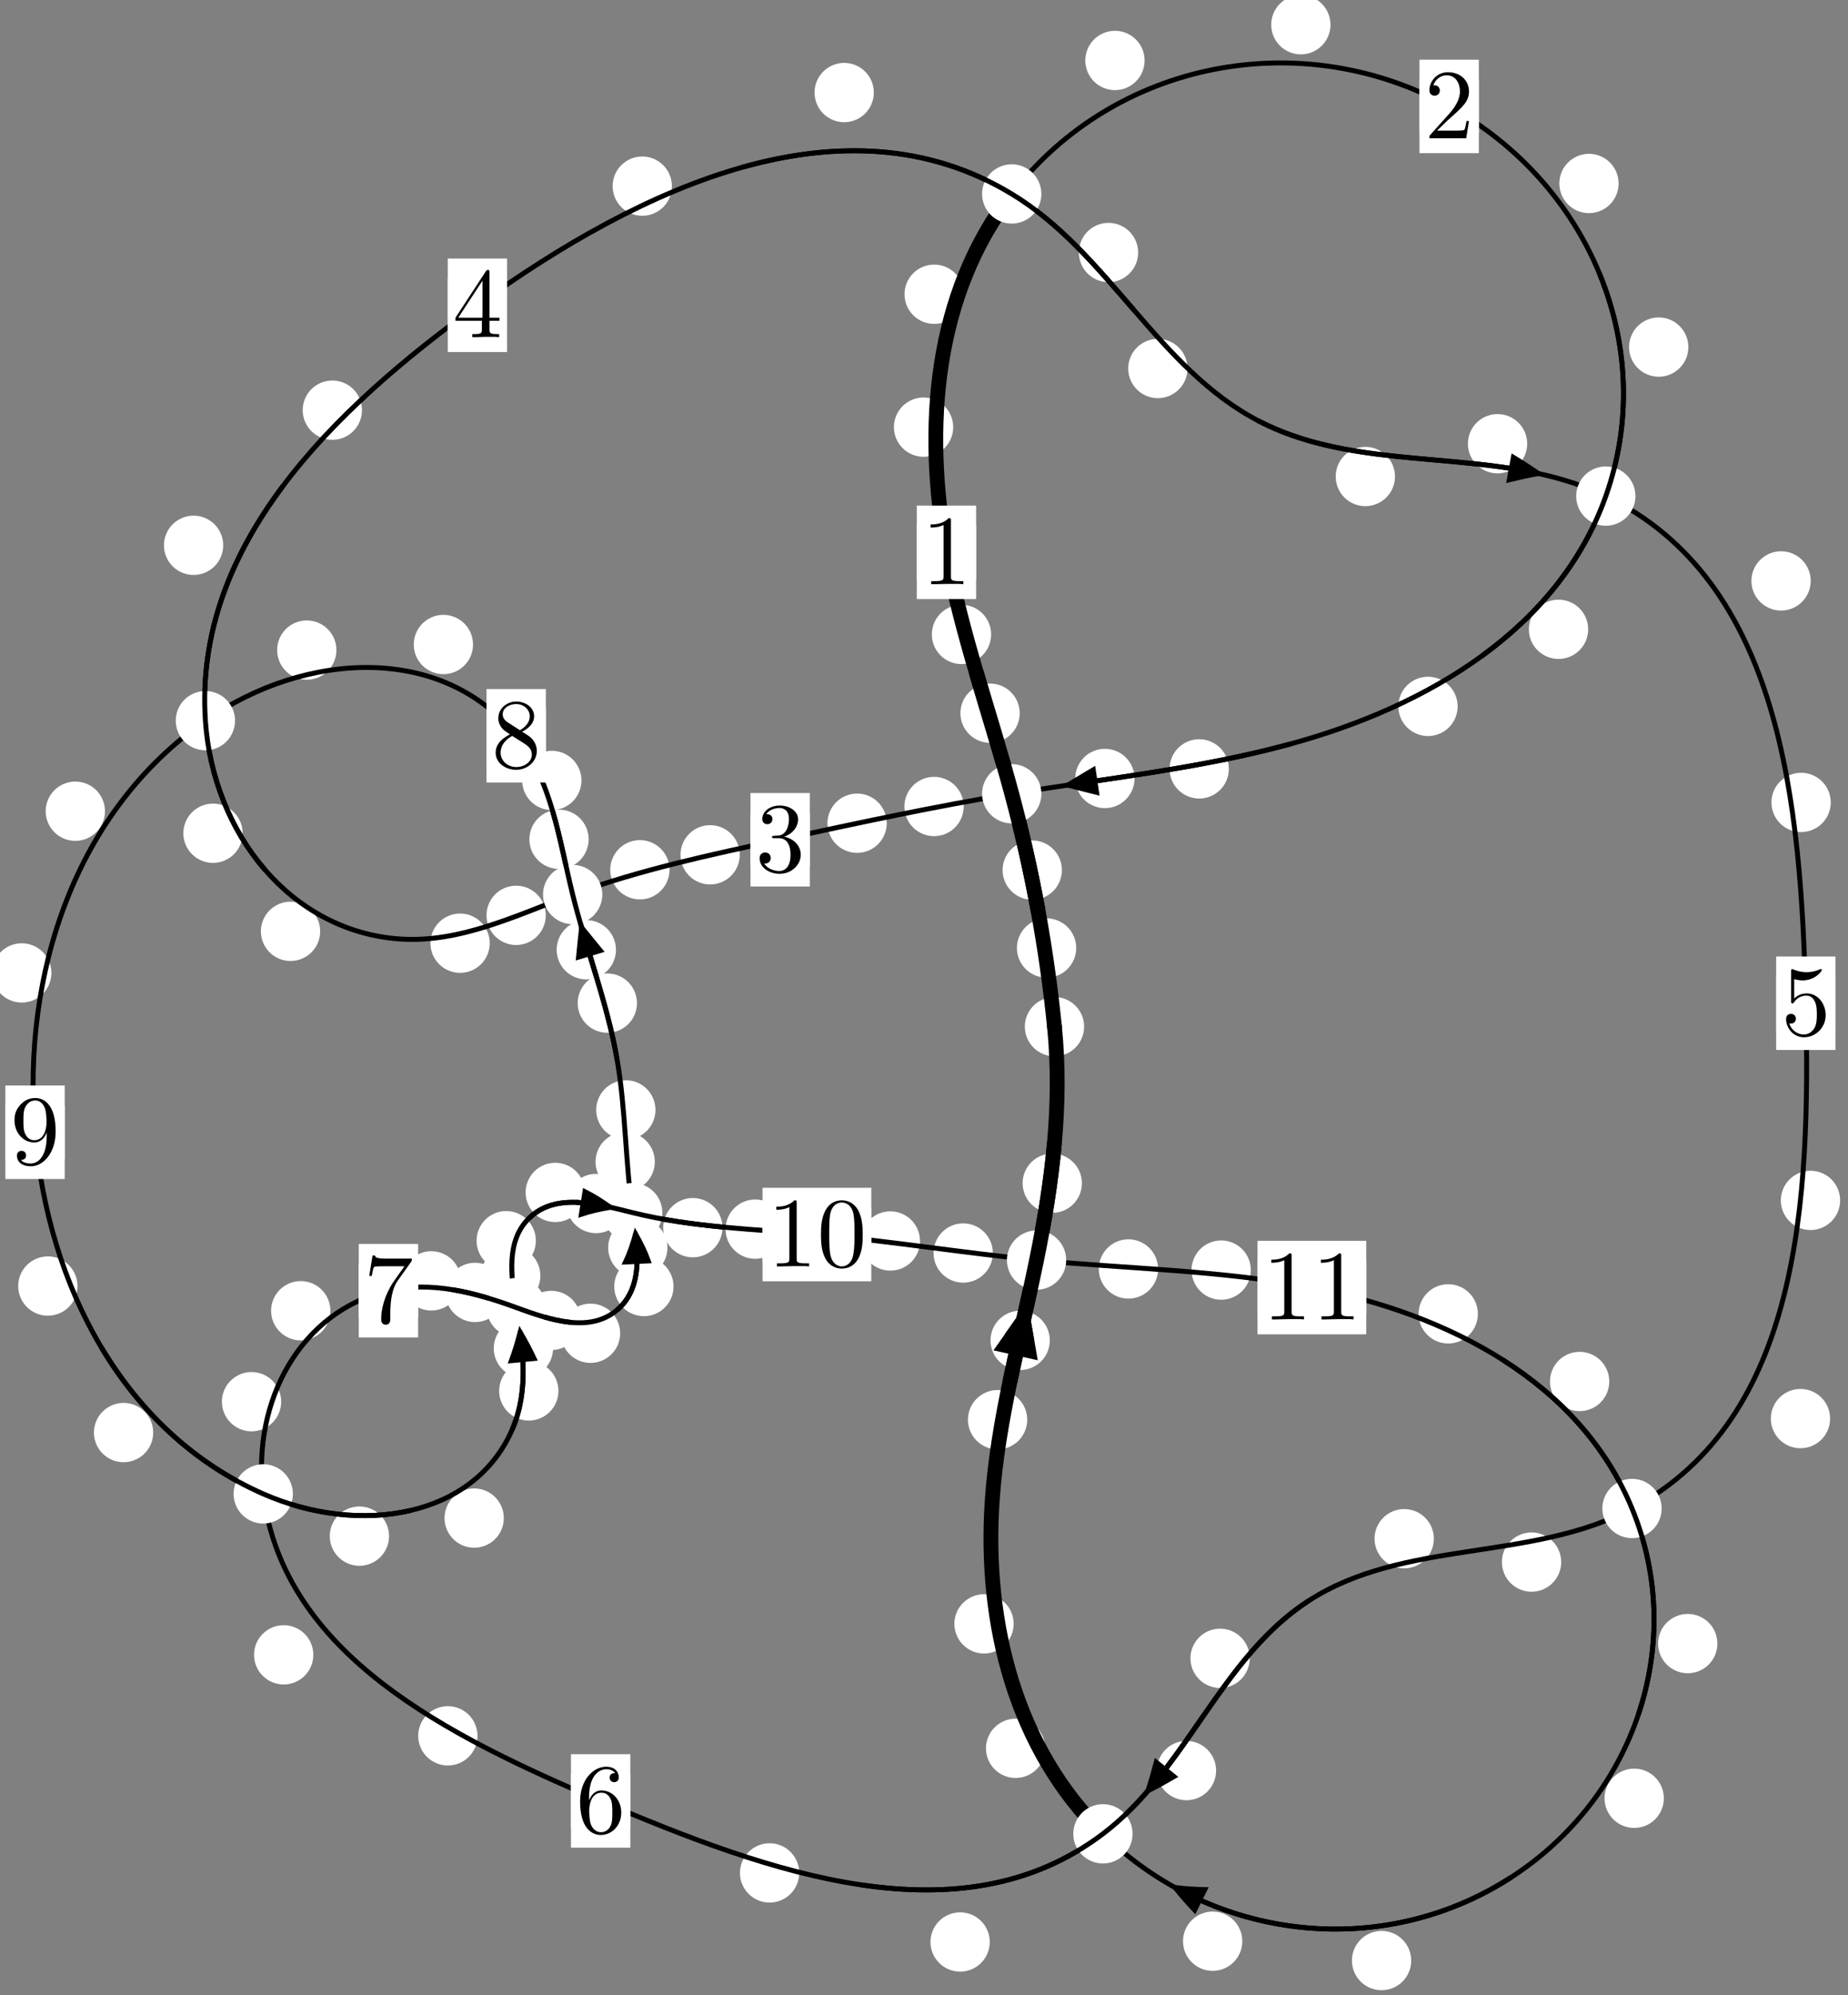 <?xml version="1.0"?>
<!-- Created by MetaPost 1.999 on 2021.07.06:0007 -->
<svg version="1.1" xmlns="http://www.w3.org/2000/svg" xmlns:xlink="http://www.w3.org/1999/xlink" width="186.311" height="201.082" viewBox="0 0 186.311 201.082">
<rect x="0" y="0" width="186.311" height="201.082" fill="#808080" stroke="none"/>
<!-- Original BoundingBox: -102.794434 -120.585495 83.516937 80.496643 -->
  <defs>
    <g transform="scale(0.01,0.01)" id="GLYPHcmr10_48">
      <path style="fill-rule: evenodd;" d="M460 -320C460 -400,455 -480,420 -554C374 -650,292 -666,250 -666C190 -666,117 -640,76 -547C44 -478,39 -400,39 -320C39 -245,43 -155,84 -79C127 2,200 22,249 22C303 22,379 1,423 -94C455 -163,460 -241,460 -320M249 -0C210 -0,151 -25,133 -121C122 -181,122 -273,122 -332C122 -396,122 -462,130 -516C149 -635,224 -644,249 -644C282 -644,348 -626,367 -527C377 -471,377 -395,377 -332C377 -257,377 -189,366 -125C351 -30,294 -0,249 -0"></path>
    </g>
    <g transform="scale(0.01,0.01)" id="GLYPHcmr10_49">
      <path style="fill-rule: evenodd;" d="M294 -640C294 -664,294 -666,271 -666C209 -602,121 -602,89 -602L89 -571C109 -571,168 -571,220 -597L220 -79C220 -43,217 -31,127 -31L95 -31L95 -0L257 -0L130 -3L217 -3L257 -3L297 -3L384 -3L419 -0L419 -31L387 -31C297 -31,294 -42,294 -79"></path>
    </g>
    <g transform="scale(0.01,0.01)" id="GLYPHcmr10_50">
      <path style="fill-rule: evenodd;" d="M127 -77L233 -180C389 -318,449 -372,449 -472C449 -586,359 -666,237 -666C124 -666,50 -574,50 -485C50 -429,100 -429,103 -429C120 -429,155 -441,155 -482C155 -508,137 -534,102 -534C94 -534,92 -534,89 -533C112 -598,166 -635,224 -635C315 -635,358 -554,358 -472C358 -392,308 -313,253 -251L61 -37C50 -26,50 -24,50 -0L421 -0L449 -174L424 -174C419 -144,412 -100,402 -85C395 -77,329 -77,307 -77"></path>
    </g>
    <g transform="scale(0.01,0.01)" id="GLYPHcmr10_51">
      <path style="fill-rule: evenodd;" d="M290 -352C372 -379,430 -449,430 -528C430 -610,342 -666,246 -666C145 -666,69 -606,69 -530C69 -497,91 -478,120 -478C151 -478,171 -500,171 -529C171 -579,124 -579,109 -579C140 -628,206 -641,242 -641C283 -641,338 -619,338 -529C338 -517,336 -459,310 -415C280 -367,246 -364,221 -363C213 -362,189 -360,182 -360C174 -359,167 -358,167 -348C167 -337,174 -337,191 -337L235 -337C317 -337,354 -269,354 -171C354 -35,285 -6,241 -6C198 -6,123 -23,88 -82C123 -77,154 -99,154 -137C154 -173,127 -193,98 -193C74 -193,42 -179,42 -135C42 -44,135 22,244 22C366 22,457 -69,457 -171C457 -253,394 -331,290 -352"></path>
    </g>
    <g transform="scale(0.01,0.01)" id="GLYPHcmr10_52">
      <path style="fill-rule: evenodd;" d="M294 -165L294 -78C294 -42,292 -31,218 -31L197 -31L197 -0L332 -0L238 -3L290 -3L332 -3L374 -3L427 -3L468 -0L468 -31L447 -31C373 -31,371 -42,371 -78L371 -165L471 -165L471 -196L371 -196L371 -651C371 -671,371 -677,355 -677C346 -677,343 -677,335 -665L28 -196L28 -165M300 -196L56 -196L300 -569"></path>
    </g>
    <g transform="scale(0.01,0.01)" id="GLYPHcmr10_53">
      <path style="fill-rule: evenodd;" d="M449 -201C449 -320,367 -420,259 -420C211 -420,168 -404,132 -369L132 -564C152 -558,185 -551,217 -551C340 -551,410 -642,410 -655C410 -661,407 -666,400 -666C399 -666,397 -666,392 -663C372 -654,323 -634,256 -634C216 -634,170 -641,123 -662C115 -665,113 -665,111 -665C101 -665,101 -657,101 -641L101 -345C101 -327,101 -319,115 -319C122 -319,124 -322,128 -328C139 -344,176 -398,257 -398C309 -398,334 -352,342 -334C358 -297,360 -258,360 -208C360 -173,360 -113,336 -71C312 -32,275 -6,229 -6C156 -6,99 -59,82 -118C85 -117,88 -116,99 -116C132 -116,149 -141,149 -165C149 -189,132 -214,99 -214C85 -214,50 -207,50 -161C50 -75,119 22,231 22C347 22,449 -74,449 -201"></path>
    </g>
    <g transform="scale(0.01,0.01)" id="GLYPHcmr10_54">
      <path style="fill-rule: evenodd;" d="M132 -328L132 -352C132 -605,256 -641,307 -641C331 -641,373 -635,395 -601C380 -601,340 -601,340 -556C340 -525,364 -510,386 -510C402 -510,432 -519,432 -558C432 -618,388 -666,305 -666C177 -666,42 -537,42 -316C42 -49,158 22,251 22C362 22,457 -72,457 -204C457 -331,368 -427,257 -427C189 -427,152 -376,132 -328M251 -6C188 -6,158 -66,152 -81C134 -128,134 -208,134 -226C134 -304,166 -404,256 -404C272 -404,318 -404,349 -342C367 -305,367 -254,367 -205C367 -157,367 -107,350 -71C320 -11,274 -6,251 -6"></path>
    </g>
    <g transform="scale(0.01,0.01)" id="GLYPHcmr10_55">
      <path style="fill-rule: evenodd;" d="M476 -609C485 -621,485 -623,485 -644L242 -644C120 -644,118 -657,114 -676L89 -676L56 -470L81 -470C84 -486,93 -549,106 -561C113 -567,191 -567,204 -567L411 -567C400 -551,321 -442,299 -409C209 -274,176 -135,176 -33C176 -23,176 22,222 22C268 22,268 -23,268 -33L268 -84C268 -139,271 -194,279 -248C283 -271,297 -357,341 -419"></path>
    </g>
    <g transform="scale(0.01,0.01)" id="GLYPHcmr10_56">
      <path style="fill-rule: evenodd;" d="M163 -457C117 -487,113 -521,113 -538C113 -599,178 -641,249 -641C322 -641,386 -589,386 -517C386 -460,347 -412,287 -377M309 -362C381 -399,430 -451,430 -517C430 -609,341 -666,250 -666C150 -666,69 -592,69 -499C69 -481,71 -436,113 -389C124 -377,161 -352,186 -335C128 -306,42 -250,42 -151C42 -45,144 22,249 22C362 22,457 -61,457 -168C457 -204,446 -249,408 -291C389 -312,373 -322,309 -362M209 -320L332 -242C360 -223,407 -193,407 -132C407 -58,332 -6,250 -6C164 -6,92 -68,92 -151C92 -209,124 -273,209 -320"></path>
    </g>
    <g transform="scale(0.01,0.01)" id="GLYPHcmr10_57">
      <path style="fill-rule: evenodd;" d="M367 -318L367 -286C367 -52,263 -6,205 -6C188 -6,134 -8,107 -42C151 -42,159 -71,159 -88C159 -119,135 -134,113 -134C97 -134,67 -125,67 -86C67 -19,121 22,206 22C335 22,457 -114,457 -329C457 -598,342 -666,253 -666C198 -666,149 -648,106 -603C65 -558,42 -516,42 -441C42 -316,130 -218,242 -218C303 -218,344 -260,367 -318M243 -241C227 -241,181 -241,150 -304C132 -341,132 -391,132 -440C132 -494,132 -541,153 -578C180 -628,218 -641,253 -641C299 -641,332 -607,349 -562C361 -530,365 -467,365 -421C365 -338,331 -241,243 -241"></path>
    </g>
  </defs>
  <path d="M108.5 95.545C108.5 94.752,108.185 93.992,107.624 93.431C107.064 92.871,106.304 92.556,105.511 92.556C104.718 92.556,103.958 92.871,103.398 93.431C102.837 93.992,102.522 94.752,102.522 95.545C102.522 96.337,102.837 97.098,103.398 97.658C103.958 98.218,104.718 98.533,105.511 98.533C106.304 98.533,107.064 98.218,107.624 97.658C108.185 97.098,108.5 96.337,108.5 95.545Z" style="fill: rgb(100%,100%,100%);stroke: none;"></path>
  <path d="M109.298 103.473C109.298 102.68,108.983 101.92,108.423 101.359C107.862 100.799,107.102 100.484,106.309 100.484C105.517 100.484,104.757 100.799,104.196 101.359C103.636 101.92,103.321 102.68,103.321 103.473C103.321 104.265,103.636 105.026,104.196 105.586C104.757 106.147,105.517 106.462,106.309 106.462C107.102 106.462,107.862 106.147,108.423 105.586C108.983 105.026,109.298 104.265,109.298 103.473Z" style="fill: rgb(100%,100%,100%);stroke: none;"></path>
  <path d="M102.805 71.881C102.805 71.089,102.49 70.328,101.929 69.768C101.369 69.207,100.609 68.893,99.816 68.893C99.023 68.893,98.263 69.207,97.703 69.768C97.142 70.328,96.827 71.089,96.827 71.881C96.827 72.674,97.142 73.434,97.703 73.995C98.263 74.555,99.023 74.87,99.816 74.87C100.609 74.87,101.369 74.555,101.929 73.995C102.49 73.434,102.805 72.674,102.805 71.881Z" style="fill: rgb(100%,100%,100%);stroke: none;"></path>
  <path d="M107.059 87.695C107.059 86.902,106.744 86.142,106.183 85.581C105.623 85.021,104.863 84.706,104.07 84.706C103.277 84.706,102.517 85.021,101.957 85.581C101.396 86.142,101.081 86.902,101.081 87.695C101.081 88.487,101.396 89.247,101.957 89.808C102.517 90.368,103.277 90.683,104.07 90.683C104.863 90.683,105.623 90.368,106.183 89.808C106.744 89.247,107.059 88.487,107.059 87.695Z" style="fill: rgb(100%,100%,100%);stroke: none;"></path>
  <path d="M96.1 43.05C96.1 42.257,95.785 41.497,95.225 40.937C94.664 40.376,93.904 40.061,93.111 40.061C92.319 40.061,91.558 40.376,90.998 40.937C90.437 41.497,90.122 42.257,90.122 43.05C90.122 43.843,90.437 44.603,90.998 45.163C91.558 45.724,92.319 46.039,93.111 46.039C93.904 46.039,94.664 45.724,95.225 45.163C95.785 44.603,96.1 43.843,96.1 43.05Z" style="fill: rgb(100%,100%,100%);stroke: none;"></path>
  <path d="M99.923 63.942C99.923 63.149,99.608 62.389,99.047 61.829C98.487 61.268,97.727 60.953,96.934 60.953C96.141 60.953,95.381 61.268,94.821 61.829C94.26 62.389,93.945 63.149,93.945 63.942C93.945 64.735,94.26 65.495,94.821 66.055C95.381 66.616,96.141 66.931,96.934 66.931C97.727 66.931,98.487 66.616,99.047 66.055C99.608 65.495,99.923 64.735,99.923 63.942Z" style="fill: rgb(100%,100%,100%);stroke: none;"></path>
  <path d="M115.395 6.094C115.395 5.302,115.08 4.541,114.52 3.981C113.959 3.421,113.199 3.106,112.406 3.106C111.613 3.106,110.853 3.421,110.293 3.981C109.732 4.541,109.417 5.302,109.417 6.094C109.417 6.887,109.732 7.647,110.293 8.208C110.853 8.768,111.613 9.083,112.406 9.083C113.199 9.083,113.959 8.768,114.52 8.208C115.08 7.647,115.395 6.887,115.395 6.094Z" style="fill: rgb(100%,100%,100%);stroke: none;"></path>
  <path d="M97.169 29.656C97.169 28.863,96.854 28.103,96.293 27.542C95.733 26.982,94.973 26.667,94.18 26.667C93.387 26.667,92.627 26.982,92.067 27.542C91.506 28.103,91.191 28.863,91.191 29.656C91.191 30.449,91.506 31.209,92.067 31.769C92.627 32.33,93.387 32.645,94.18 32.645C94.973 32.645,95.733 32.33,96.293 31.769C96.854 31.209,97.169 30.449,97.169 29.656Z" style="fill: rgb(100%,100%,100%);stroke: none;"></path>
  <path d="M163.185 18.492C163.185 17.7,162.87 16.939,162.31 16.379C161.749 15.818,160.989 15.504,160.197 15.504C159.404 15.504,158.644 15.818,158.083 16.379C157.523 16.939,157.208 17.7,157.208 18.492C157.208 19.285,157.523 20.045,158.083 20.606C158.644 21.166,159.404 21.481,160.197 21.481C160.989 21.481,161.749 21.166,162.31 20.606C162.87 20.045,163.185 19.285,163.185 18.492Z" style="fill: rgb(100%,100%,100%);stroke: none;"></path>
  <path d="M134.138 2.492C134.138 1.699,133.823 0.939,133.262 0.379C132.702 -0.182,131.942 -0.497,131.149 -0.497C130.356 -0.497,129.596 -0.182,129.036 0.379C128.475 0.939,128.16 1.699,128.16 2.492C128.16 3.285,128.475 4.045,129.036 4.605C129.596 5.166,130.356 5.481,131.149 5.481C131.942 5.481,132.702 5.166,133.262 4.605C133.823 4.045,134.138 3.285,134.138 2.492Z" style="fill: rgb(100%,100%,100%);stroke: none;"></path>
  <path d="M160.115 63.425C160.115 62.632,159.8 61.872,159.24 61.312C158.679 60.751,157.919 60.436,157.127 60.436C156.334 60.436,155.574 60.751,155.013 61.312C154.453 61.872,154.138 62.632,154.138 63.425C154.138 64.218,154.453 64.978,155.013 65.538C155.574 66.099,156.334 66.414,157.127 66.414C157.919 66.414,158.679 66.099,159.24 65.538C159.8 64.978,160.115 64.218,160.115 63.425Z" style="fill: rgb(100%,100%,100%);stroke: none;"></path>
  <path d="M170.216 34.981C170.216 34.188,169.901 33.428,169.341 32.868C168.78 32.307,168.02 31.992,167.227 31.992C166.435 31.992,165.675 32.307,165.114 32.868C164.554 33.428,164.239 34.188,164.239 34.981C164.239 35.774,164.554 36.534,165.114 37.094C165.675 37.655,166.435 37.97,167.227 37.97C168.02 37.97,168.78 37.655,169.341 37.094C169.901 36.534,170.216 35.774,170.216 34.981Z" style="fill: rgb(100%,100%,100%);stroke: none;"></path>
  <path d="M123.89 77.493C123.89 76.701,123.575 75.94,123.015 75.38C122.454 74.819,121.694 74.504,120.902 74.504C120.109 74.504,119.349 74.819,118.788 75.38C118.228 75.94,117.913 76.701,117.913 77.493C117.913 78.286,118.228 79.046,118.788 79.607C119.349 80.167,120.109 80.482,120.902 80.482C121.694 80.482,122.454 80.167,123.015 79.607C123.575 79.046,123.89 78.286,123.89 77.493Z" style="fill: rgb(100%,100%,100%);stroke: none;"></path>
  <path d="M146.956 71.194C146.956 70.401,146.641 69.641,146.081 69.081C145.52 68.52,144.76 68.205,143.968 68.205C143.175 68.205,142.415 68.52,141.854 69.081C141.294 69.641,140.979 70.401,140.979 71.194C140.979 71.987,141.294 72.747,141.854 73.307C142.415 73.868,143.175 74.183,143.968 74.183C144.76 74.183,145.52 73.868,146.081 73.307C146.641 72.747,146.956 71.987,146.956 71.194Z" style="fill: rgb(100%,100%,100%);stroke: none;"></path>
  <path d="M97.157 81.284C97.157 80.492,96.842 79.731,96.282 79.171C95.721 78.61,94.961 78.295,94.169 78.295C93.376 78.295,92.616 78.61,92.055 79.171C91.495 79.731,91.18 80.492,91.18 81.284C91.18 82.077,91.495 82.837,92.055 83.398C92.616 83.958,93.376 84.273,94.169 84.273C94.961 84.273,95.721 83.958,96.282 83.398C96.842 82.837,97.157 82.077,97.157 81.284Z" style="fill: rgb(100%,100%,100%);stroke: none;"></path>
  <path d="M114.382 78.46C114.382 77.667,114.067 76.907,113.506 76.346C112.946 75.786,112.186 75.471,111.393 75.471C110.6 75.471,109.84 75.786,109.28 76.346C108.719 76.907,108.404 77.667,108.404 78.46C108.404 79.252,108.719 80.013,109.28 80.573C109.84 81.134,110.6 81.448,111.393 81.448C112.186 81.448,112.946 81.134,113.506 80.573C114.067 80.013,114.382 79.252,114.382 78.46Z" style="fill: rgb(100%,100%,100%);stroke: none;"></path>
  <path d="M74.582 86.153C74.582 85.36,74.267 84.6,73.707 84.039C73.146 83.479,72.386 83.164,71.594 83.164C70.801 83.164,70.041 83.479,69.48 84.039C68.92 84.6,68.605 85.36,68.605 86.153C68.605 86.945,68.92 87.706,69.48 88.266C70.041 88.827,70.801 89.141,71.594 89.141C72.386 89.141,73.146 88.827,73.707 88.266C74.267 87.706,74.582 86.945,74.582 86.153Z" style="fill: rgb(100%,100%,100%);stroke: none;"></path>
  <path d="M89.4 82.969C89.4 82.176,89.085 81.416,88.524 80.856C87.964 80.295,87.204 79.98,86.411 79.98C85.618 79.98,84.858 80.295,84.298 80.856C83.737 81.416,83.422 82.176,83.422 82.969C83.422 83.762,83.737 84.522,84.298 85.083C84.858 85.643,85.618 85.958,86.411 85.958C87.204 85.958,87.964 85.643,88.524 85.083C89.085 84.522,89.4 83.762,89.4 82.969Z" style="fill: rgb(100%,100%,100%);stroke: none;"></path>
  <path d="M55.024 92.253C55.024 91.46,54.709 90.7,54.149 90.14C53.588 89.579,52.828 89.264,52.035 89.264C51.243 89.264,50.482 89.579,49.922 90.14C49.361 90.7,49.046 91.46,49.046 92.253C49.046 93.046,49.361 93.806,49.922 94.366C50.482 94.927,51.243 95.242,52.035 95.242C52.828 95.242,53.588 94.927,54.149 94.366C54.709 93.806,55.024 93.046,55.024 92.253Z" style="fill: rgb(100%,100%,100%);stroke: none;"></path>
  <path d="M67.501 87.66C67.501 86.868,67.186 86.108,66.626 85.547C66.065 84.987,65.305 84.672,64.513 84.672C63.72 84.672,62.96 84.987,62.399 85.547C61.839 86.108,61.524 86.868,61.524 87.66C61.524 88.453,61.839 89.213,62.399 89.774C62.96 90.334,63.72 90.649,64.513 90.649C65.305 90.649,66.065 90.334,66.626 89.774C67.186 89.213,67.501 88.453,67.501 87.66Z" style="fill: rgb(100%,100%,100%);stroke: none;"></path>
  <path d="M32.278 93.865C32.278 93.073,31.963 92.312,31.403 91.752C30.842 91.191,30.082 90.877,29.289 90.877C28.497 90.877,27.736 91.191,27.176 91.752C26.616 92.312,26.301 93.073,26.301 93.865C26.301 94.658,26.616 95.418,27.176 95.979C27.736 96.539,28.497 96.854,29.289 96.854C30.082 96.854,30.842 96.539,31.403 95.979C31.963 95.418,32.278 94.658,32.278 93.865Z" style="fill: rgb(100%,100%,100%);stroke: none;"></path>
  <path d="M49.374 95.06C49.374 94.267,49.059 93.507,48.499 92.947C47.938 92.386,47.178 92.071,46.385 92.071C45.593 92.071,44.832 92.386,44.272 92.947C43.711 93.507,43.396 94.267,43.396 95.06C43.396 95.853,43.711 96.613,44.272 97.173C44.832 97.734,45.593 98.049,46.385 98.049C47.178 98.049,47.938 97.734,48.499 97.173C49.059 96.613,49.374 95.853,49.374 95.06Z" style="fill: rgb(100%,100%,100%);stroke: none;"></path>
  <path d="M22.505 54.959C22.505 54.166,22.19 53.406,21.63 52.845C21.069 52.285,20.309 51.97,19.516 51.97C18.724 51.97,17.964 52.285,17.403 52.845C16.843 53.406,16.528 54.166,16.528 54.959C16.528 55.751,16.843 56.512,17.403 57.072C17.964 57.633,18.724 57.947,19.516 57.947C20.309 57.947,21.069 57.633,21.63 57.072C22.19 56.512,22.505 55.751,22.505 54.959Z" style="fill: rgb(100%,100%,100%);stroke: none;"></path>
  <path d="M24.461 83.978C24.461 83.186,24.146 82.425,23.586 81.865C23.025 81.305,22.265 80.99,21.472 80.99C20.68 80.99,19.92 81.305,19.359 81.865C18.799 82.425,18.484 83.186,18.484 83.978C18.484 84.771,18.799 85.531,19.359 86.092C19.92 86.652,20.68 86.967,21.472 86.967C22.265 86.967,23.025 86.652,23.586 86.092C24.146 85.531,24.461 84.771,24.461 83.978Z" style="fill: rgb(100%,100%,100%);stroke: none;"></path>
  <path d="M67.74 18.76C67.74 17.967,67.425 17.207,66.865 16.647C66.304 16.086,65.544 15.771,64.752 15.771C63.959 15.771,63.199 16.086,62.638 16.647C62.078 17.207,61.763 17.967,61.763 18.76C61.763 19.553,62.078 20.313,62.638 20.873C63.199 21.434,63.959 21.749,64.752 21.749C65.544 21.749,66.304 21.434,66.865 20.873C67.425 20.313,67.74 19.553,67.74 18.76Z" style="fill: rgb(100%,100%,100%);stroke: none;"></path>
  <path d="M36.495 41.338C36.495 40.546,36.18 39.786,35.619 39.225C35.059 38.665,34.299 38.35,33.506 38.35C32.713 38.35,31.953 38.665,31.393 39.225C30.832 39.786,30.517 40.546,30.517 41.338C30.517 42.131,30.832 42.891,31.393 43.452C31.953 44.012,32.713 44.327,33.506 44.327C34.299 44.327,35.059 44.012,35.619 43.452C36.18 42.891,36.495 42.131,36.495 41.338Z" style="fill: rgb(100%,100%,100%);stroke: none;"></path>
  <path d="M114.745 25.449C114.745 24.657,114.431 23.896,113.87 23.336C113.31 22.775,112.549 22.461,111.757 22.461C110.964 22.461,110.204 22.775,109.643 23.336C109.083 23.896,108.768 24.657,108.768 25.449C108.768 26.242,109.083 27.002,109.643 27.563C110.204 28.123,110.964 28.438,111.757 28.438C112.549 28.438,113.31 28.123,113.87 27.563C114.431 27.002,114.745 26.242,114.745 25.449Z" style="fill: rgb(100%,100%,100%);stroke: none;"></path>
  <path d="M88.097 9.328C88.097 8.535,87.782 7.775,87.222 7.215C86.661 6.654,85.901 6.339,85.108 6.339C84.316 6.339,83.555 6.654,82.995 7.215C82.435 7.775,82.12 8.535,82.12 9.328C82.12 10.121,82.435 10.881,82.995 11.441C83.555 12.002,84.316 12.317,85.108 12.317C85.901 12.317,86.661 12.002,87.222 11.441C87.782 10.881,88.097 10.121,88.097 9.328Z" style="fill: rgb(100%,100%,100%);stroke: none;"></path>
  <path d="M140.64 48.026C140.64 47.233,140.325 46.473,139.764 45.912C139.204 45.352,138.444 45.037,137.651 45.037C136.858 45.037,136.098 45.352,135.538 45.912C134.977 46.473,134.662 47.233,134.662 48.026C134.662 48.818,134.977 49.578,135.538 50.139C136.098 50.699,136.858 51.014,137.651 51.014C138.444 51.014,139.204 50.699,139.764 50.139C140.325 49.578,140.64 48.818,140.64 48.026Z" style="fill: rgb(100%,100%,100%);stroke: none;"></path>
  <path d="M119.721 37.141C119.721 36.348,119.406 35.588,118.845 35.028C118.285 34.467,117.525 34.152,116.732 34.152C115.939 34.152,115.179 34.467,114.619 35.028C114.058 35.588,113.743 36.348,113.743 37.141C113.743 37.934,114.058 38.694,114.619 39.254C115.179 39.815,115.939 40.13,116.732 40.13C117.525 40.13,118.285 39.815,118.845 39.254C119.406 38.694,119.721 37.934,119.721 37.141Z" style="fill: rgb(100%,100%,100%);stroke: none;"></path>
  <path d="M182.551 58.548C182.551 57.755,182.236 56.995,181.676 56.435C181.115 55.874,180.355 55.559,179.562 55.559C178.77 55.559,178.009 55.874,177.449 56.435C176.889 56.995,176.574 57.755,176.574 58.548C176.574 59.341,176.889 60.101,177.449 60.661C178.009 61.222,178.77 61.537,179.562 61.537C180.355 61.537,181.115 61.222,181.676 60.661C182.236 60.101,182.551 59.341,182.551 58.548Z" style="fill: rgb(100%,100%,100%);stroke: none;"></path>
  <path d="M153.967 44.722C153.967 43.929,153.652 43.169,153.092 42.608C152.531 42.048,151.771 41.733,150.979 41.733C150.186 41.733,149.426 42.048,148.865 42.608C148.305 43.169,147.99 43.929,147.99 44.722C147.99 45.514,148.305 46.274,148.865 46.835C149.426 47.395,150.186 47.71,150.979 47.71C151.771 47.71,152.531 47.395,153.092 46.835C153.652 46.274,153.967 45.514,153.967 44.722Z" style="fill: rgb(100%,100%,100%);stroke: none;"></path>
  <path d="M185.517 120.981C185.517 120.189,185.202 119.429,184.642 118.868C184.081 118.308,183.321 117.993,182.528 117.993C181.736 117.993,180.975 118.308,180.415 118.868C179.854 119.429,179.539 120.189,179.539 120.981C179.539 121.774,179.854 122.534,180.415 123.095C180.975 123.655,181.736 123.97,182.528 123.97C183.321 123.97,184.081 123.655,184.642 123.095C185.202 122.534,185.517 121.774,185.517 120.981Z" style="fill: rgb(100%,100%,100%);stroke: none;"></path>
  <path d="M184.571 80.873C184.571 80.081,184.256 79.32,183.695 78.76C183.135 78.2,182.374 77.885,181.582 77.885C180.789 77.885,180.029 78.2,179.468 78.76C178.908 79.32,178.593 80.081,178.593 80.873C178.593 81.666,178.908 82.426,179.468 82.987C180.029 83.547,180.789 83.862,181.582 83.862C182.374 83.862,183.135 83.547,183.695 82.987C184.256 82.426,184.571 81.666,184.571 80.873Z" style="fill: rgb(100%,100%,100%);stroke: none;"></path>
  <path d="M157.396 157.436C157.396 156.643,157.081 155.883,156.52 155.323C155.96 154.762,155.2 154.447,154.407 154.447C153.614 154.447,152.854 154.762,152.294 155.323C151.733 155.883,151.418 156.643,151.418 157.436C151.418 158.229,151.733 158.989,152.294 159.549C152.854 160.11,153.614 160.425,154.407 160.425C155.2 160.425,155.96 160.11,156.52 159.549C157.081 158.989,157.396 158.229,157.396 157.436Z" style="fill: rgb(100%,100%,100%);stroke: none;"></path>
  <path d="M184.507 142.974C184.507 142.181,184.192 141.421,183.632 140.86C183.072 140.3,182.311 139.985,181.519 139.985C180.726 139.985,179.966 140.3,179.405 140.86C178.845 141.421,178.53 142.181,178.53 142.974C178.53 143.766,178.845 144.526,179.405 145.087C179.966 145.647,180.726 145.962,181.519 145.962C182.311 145.962,183.072 145.647,183.632 145.087C184.192 144.526,184.507 143.766,184.507 142.974Z" style="fill: rgb(100%,100%,100%);stroke: none;"></path>
  <path d="M125.996 167.134C125.996 166.341,125.681 165.581,125.121 165.021C124.56 164.46,123.8 164.145,123.007 164.145C122.215 164.145,121.454 164.46,120.894 165.021C120.333 165.581,120.019 166.341,120.019 167.134C120.019 167.927,120.333 168.687,120.894 169.247C121.454 169.808,122.215 170.123,123.007 170.123C123.8 170.123,124.56 169.808,125.121 169.247C125.681 168.687,125.996 167.927,125.996 167.134Z" style="fill: rgb(100%,100%,100%);stroke: none;"></path>
  <path d="M144.556 155.08C144.556 154.287,144.241 153.527,143.68 152.966C143.12 152.406,142.36 152.091,141.567 152.091C140.774 152.091,140.014 152.406,139.454 152.966C138.893 153.527,138.578 154.287,138.578 155.08C138.578 155.872,138.893 156.633,139.454 157.193C140.014 157.753,140.774 158.068,141.567 158.068C142.36 158.068,143.12 157.753,143.68 157.193C144.241 156.633,144.556 155.872,144.556 155.08Z" style="fill: rgb(100%,100%,100%);stroke: none;"></path>
  <path d="M99.786 195.723C99.786 194.931,99.471 194.171,98.911 193.61C98.35 193.05,97.59 192.735,96.798 192.735C96.005 192.735,95.245 193.05,94.684 193.61C94.124 194.171,93.809 194.931,93.809 195.723C93.809 196.516,94.124 197.276,94.684 197.837C95.245 198.397,96.005 198.712,96.798 198.712C97.59 198.712,98.35 198.397,98.911 197.837C99.471 197.276,99.786 196.516,99.786 195.723Z" style="fill: rgb(100%,100%,100%);stroke: none;"></path>
  <path d="M122.604 178.449C122.604 177.656,122.289 176.896,121.729 176.335C121.169 175.775,120.408 175.46,119.616 175.46C118.823 175.46,118.063 175.775,117.502 176.335C116.942 176.896,116.627 177.656,116.627 178.449C116.627 179.241,116.942 180.002,117.502 180.562C118.063 181.123,118.823 181.437,119.616 181.437C120.408 181.437,121.169 181.123,121.729 180.562C122.289 180.002,122.604 179.241,122.604 178.449Z" style="fill: rgb(100%,100%,100%);stroke: none;"></path>
  <path d="M48.14 174.948C48.14 174.155,47.825 173.395,47.265 172.835C46.704 172.274,45.944 171.959,45.151 171.959C44.359 171.959,43.598 172.274,43.038 172.835C42.477 173.395,42.162 174.155,42.162 174.948C42.162 175.741,42.477 176.501,43.038 177.061C43.598 177.622,44.359 177.937,45.151 177.937C45.944 177.937,46.704 177.622,47.265 177.061C47.825 176.501,48.14 175.741,48.14 174.948Z" style="fill: rgb(100%,100%,100%);stroke: none;"></path>
  <path d="M80.576 188.763C80.576 187.97,80.261 187.21,79.701 186.649C79.141 186.089,78.38 185.774,77.588 185.774C76.795 185.774,76.035 186.089,75.474 186.649C74.914 187.21,74.599 187.97,74.599 188.763C74.599 189.555,74.914 190.316,75.474 190.876C76.035 191.436,76.795 191.751,77.588 191.751C78.38 191.751,79.141 191.436,79.701 190.876C80.261 190.316,80.576 189.555,80.576 188.763Z" style="fill: rgb(100%,100%,100%);stroke: none;"></path>
  <path d="M28.348 141.271C28.348 140.478,28.033 139.718,27.472 139.157C26.912 138.597,26.152 138.282,25.359 138.282C24.566 138.282,23.806 138.597,23.246 139.157C22.685 139.718,22.37 140.478,22.37 141.271C22.37 142.063,22.685 142.823,23.246 143.384C23.806 143.944,24.566 144.259,25.359 144.259C26.152 144.259,26.912 143.944,27.472 143.384C28.033 142.823,28.348 142.063,28.348 141.271Z" style="fill: rgb(100%,100%,100%);stroke: none;"></path>
  <path d="M31.589 166.783C31.589 165.991,31.274 165.231,30.714 164.67C30.153 164.11,29.393 163.795,28.6 163.795C27.808 163.795,27.047 164.11,26.487 164.67C25.926 165.231,25.612 165.991,25.612 166.783C25.612 167.576,25.926 168.336,26.487 168.897C27.047 169.457,27.808 169.772,28.6 169.772C29.393 169.772,30.153 169.457,30.714 168.897C31.274 168.336,31.589 167.576,31.589 166.783Z" style="fill: rgb(100%,100%,100%);stroke: none;"></path>
  <path d="M46.47 129.094C46.47 128.301,46.155 127.541,45.595 126.981C45.034 126.42,44.274 126.105,43.481 126.105C42.689 126.105,41.929 126.42,41.368 126.981C40.808 127.541,40.493 128.301,40.493 129.094C40.493 129.887,40.808 130.647,41.368 131.207C41.929 131.768,42.689 132.083,43.481 132.083C44.274 132.083,45.034 131.768,45.595 131.207C46.155 130.647,46.47 129.887,46.47 129.094Z" style="fill: rgb(100%,100%,100%);stroke: none;"></path>
  <path d="M33.309 132.103C33.309 131.31,32.994 130.55,32.433 129.99C31.873 129.429,31.113 129.114,30.32 129.114C29.527 129.114,28.767 129.429,28.207 129.99C27.646 130.55,27.331 131.31,27.331 132.103C27.331 132.896,27.646 133.656,28.207 134.216C28.767 134.777,29.527 135.092,30.32 135.092C31.113 135.092,31.873 134.777,32.433 134.216C32.994 133.656,33.309 132.896,33.309 132.103Z" style="fill: rgb(100%,100%,100%);stroke: none;"></path>
  <path d="M58.561 133.082C58.561 132.29,58.246 131.53,57.686 130.969C57.125 130.409,56.365 130.094,55.572 130.094C54.78 130.094,54.02 130.409,53.459 130.969C52.899 131.53,52.584 132.29,52.584 133.082C52.584 133.875,52.899 134.635,53.459 135.196C54.02 135.756,54.78 136.071,55.572 136.071C56.365 136.071,57.125 135.756,57.686 135.196C58.246 134.635,58.561 133.875,58.561 133.082Z" style="fill: rgb(100%,100%,100%);stroke: none;"></path>
  <path d="M50.883 130.257C50.883 129.464,50.568 128.704,50.008 128.144C49.447 127.583,48.687 127.268,47.894 127.268C47.102 127.268,46.341 127.583,45.781 128.144C45.221 128.704,44.906 129.464,44.906 130.257C44.906 131.05,45.221 131.81,45.781 132.37C46.341 132.931,47.102 133.246,47.894 133.246C48.687 133.246,49.447 132.931,50.008 132.37C50.568 131.81,50.883 131.05,50.883 130.257Z" style="fill: rgb(100%,100%,100%);stroke: none;"></path>
  <path d="M67.905 129.664C67.905 128.871,67.59 128.111,67.029 127.55C66.469 126.99,65.709 126.675,64.916 126.675C64.123 126.675,63.363 126.99,62.803 127.55C62.242 128.111,61.927 128.871,61.927 129.664C61.927 130.456,62.242 131.216,62.803 131.777C63.363 132.337,64.123 132.652,64.916 132.652C65.709 132.652,66.469 132.337,67.029 131.777C67.59 131.216,67.905 130.456,67.905 129.664Z" style="fill: rgb(100%,100%,100%);stroke: none;"></path>
  <path d="M62.523 134.375C62.523 133.582,62.208 132.822,61.648 132.261C61.087 131.701,60.327 131.386,59.535 131.386C58.742 131.386,57.982 131.701,57.421 132.261C56.861 132.822,56.546 133.582,56.546 134.375C56.546 135.167,56.861 135.928,57.421 136.488C57.982 137.049,58.742 137.363,59.535 137.363C60.327 137.363,61.087 137.049,61.648 136.488C62.208 135.928,62.523 135.167,62.523 134.375Z" style="fill: rgb(100%,100%,100%);stroke: none;"></path>
  <path d="M66.019 117.088C66.019 116.295,65.704 115.535,65.143 114.975C64.583 114.414,63.823 114.099,63.03 114.099C62.237 114.099,61.477 114.414,60.917 114.975C60.356 115.535,60.041 116.295,60.041 117.088C60.041 117.881,60.356 118.641,60.917 119.201C61.477 119.762,62.237 120.077,63.03 120.077C63.823 120.077,64.583 119.762,65.143 119.201C65.704 118.641,66.019 117.881,66.019 117.088Z" style="fill: rgb(100%,100%,100%);stroke: none;"></path>
  <path d="M67.292 125.749C67.292 124.956,66.977 124.196,66.417 123.635C65.856 123.075,65.096 122.76,64.303 122.76C63.511 122.76,62.75 123.075,62.19 123.635C61.629 124.196,61.314 124.956,61.314 125.749C61.314 126.541,61.629 127.302,62.19 127.862C62.75 128.423,63.511 128.737,64.303 128.737C65.096 128.737,65.856 128.423,66.417 127.862C66.977 127.302,67.292 126.541,67.292 125.749Z" style="fill: rgb(100%,100%,100%);stroke: none;"></path>
  <path d="M64.218 101.099C64.218 100.306,63.903 99.546,63.342 98.986C62.782 98.425,62.021 98.11,61.229 98.11C60.436 98.11,59.676 98.425,59.115 98.986C58.555 99.546,58.24 100.306,58.24 101.099C58.24 101.892,58.555 102.652,59.115 103.212C59.676 103.773,60.436 104.088,61.229 104.088C62.021 104.088,62.782 103.773,63.342 103.212C63.903 102.652,64.218 101.892,64.218 101.099Z" style="fill: rgb(100%,100%,100%);stroke: none;"></path>
  <path d="M66.084 111.863C66.084 111.07,65.769 110.31,65.209 109.75C64.648 109.189,63.888 108.874,63.095 108.874C62.303 108.874,61.543 109.189,60.982 109.75C60.422 110.31,60.107 111.07,60.107 111.863C60.107 112.656,60.422 113.416,60.982 113.976C61.543 114.537,62.303 114.852,63.095 114.852C63.888 114.852,64.648 114.537,65.209 113.976C65.769 113.416,66.084 112.656,66.084 111.863Z" style="fill: rgb(100%,100%,100%);stroke: none;"></path>
  <path d="M59.348 84.589C59.348 83.796,59.033 83.036,58.472 82.475C57.912 81.915,57.152 81.6,56.359 81.6C55.566 81.6,54.806 81.915,54.246 82.475C53.685 83.036,53.37 83.796,53.37 84.589C53.37 85.381,53.685 86.142,54.246 86.702C54.806 87.263,55.566 87.578,56.359 87.578C57.152 87.578,57.912 87.263,58.472 86.702C59.033 86.142,59.348 85.381,59.348 84.589Z" style="fill: rgb(100%,100%,100%);stroke: none;"></path>
  <path d="M62.099 95.723C62.099 94.93,61.784 94.17,61.223 93.609C60.663 93.049,59.903 92.734,59.11 92.734C58.317 92.734,57.557 93.049,56.997 93.609C56.436 94.17,56.121 94.93,56.121 95.723C56.121 96.515,56.436 97.275,56.997 97.836C57.557 98.396,58.317 98.711,59.11 98.711C59.903 98.711,60.663 98.396,61.223 97.836C61.784 97.275,62.099 96.515,62.099 95.723Z" style="fill: rgb(100%,100%,100%);stroke: none;"></path>
  <path d="M47.69 64.958C47.69 64.165,47.375 63.405,46.815 62.845C46.254 62.284,45.494 61.969,44.701 61.969C43.909 61.969,43.149 62.284,42.588 62.845C42.028 63.405,41.713 64.165,41.713 64.958C41.713 65.751,42.028 66.511,42.588 67.071C43.149 67.632,43.909 67.947,44.701 67.947C45.494 67.947,46.254 67.632,46.815 67.071C47.375 66.511,47.69 65.751,47.69 64.958Z" style="fill: rgb(100%,100%,100%);stroke: none;"></path>
  <path d="M58.621 78.657C58.621 77.865,58.306 77.105,57.745 76.544C57.185 75.984,56.425 75.669,55.632 75.669C54.839 75.669,54.079 75.984,53.519 76.544C52.958 77.105,52.643 77.865,52.643 78.657C52.643 79.45,52.958 80.21,53.519 80.771C54.079 81.331,54.839 81.646,55.632 81.646C56.425 81.646,57.185 81.331,57.745 80.771C58.306 80.21,58.621 79.45,58.621 78.657Z" style="fill: rgb(100%,100%,100%);stroke: none;"></path>
  <path d="M10.582 81.759C10.582 80.967,10.267 80.206,9.707 79.646C9.146 79.085,8.386 78.771,7.594 78.771C6.801 78.771,6.041 79.085,5.48 79.646C4.92 80.206,4.605 80.967,4.605 81.759C4.605 82.552,4.92 83.312,5.48 83.873C6.041 84.433,6.801 84.748,7.594 84.748C8.386 84.748,9.146 84.433,9.707 83.873C10.267 83.312,10.582 82.552,10.582 81.759Z" style="fill: rgb(100%,100%,100%);stroke: none;"></path>
  <path d="M33.917 65.519C33.917 64.726,33.602 63.966,33.042 63.406C32.481 62.845,31.721 62.53,30.928 62.53C30.136 62.53,29.376 62.845,28.815 63.406C28.255 63.966,27.94 64.726,27.94 65.519C27.94 66.312,28.255 67.072,28.815 67.632C29.376 68.193,30.136 68.508,30.928 68.508C31.721 68.508,32.481 68.193,33.042 67.632C33.602 67.072,33.917 66.312,33.917 65.519Z" style="fill: rgb(100%,100%,100%);stroke: none;"></path>
  <path d="M7.812 129.615C7.812 128.822,7.497 128.062,6.937 127.502C6.376 126.941,5.616 126.626,4.823 126.626C4.031 126.626,3.27 126.941,2.71 127.502C2.149 128.062,1.834 128.822,1.834 129.615C1.834 130.408,2.149 131.168,2.71 131.728C3.27 132.289,4.031 132.604,4.823 132.604C5.616 132.604,6.376 132.289,6.937 131.728C7.497 131.168,7.812 130.408,7.812 129.615Z" style="fill: rgb(100%,100%,100%);stroke: none;"></path>
  <path d="M5.183 98.057C5.183 97.264,4.868 96.504,4.308 95.943C3.747 95.383,2.987 95.068,2.194 95.068C1.402 95.068,0.641 95.383,0.081 95.943C-0.479 96.504,-0.794 97.264,-0.794 98.057C-0.794 98.849,-0.479 99.609,0.081 100.17C0.641 100.73,1.402 101.045,2.194 101.045C2.987 101.045,3.747 100.73,4.308 100.17C4.868 99.609,5.183 98.849,5.183 98.057Z" style="fill: rgb(100%,100%,100%);stroke: none;"></path>
  <path d="M39.223 154.819C39.223 154.027,38.908 153.267,38.348 152.706C37.787 152.146,37.027 151.831,36.234 151.831C35.442 151.831,34.682 152.146,34.121 152.706C33.561 153.267,33.246 154.027,33.246 154.819C33.246 155.612,33.561 156.372,34.121 156.933C34.682 157.493,35.442 157.808,36.234 157.808C37.027 157.808,37.787 157.493,38.348 156.933C38.908 156.372,39.223 155.612,39.223 154.819Z" style="fill: rgb(100%,100%,100%);stroke: none;"></path>
  <path d="M15.446 144.381C15.446 143.588,15.131 142.828,14.571 142.268C14.01 141.707,13.25 141.392,12.457 141.392C11.665 141.392,10.905 141.707,10.344 142.268C9.784 142.828,9.469 143.588,9.469 144.381C9.469 145.174,9.784 145.934,10.344 146.494C10.905 147.055,11.665 147.37,12.457 147.37C13.25 147.37,14.01 147.055,14.571 146.494C15.131 145.934,15.446 145.174,15.446 144.381Z" style="fill: rgb(100%,100%,100%);stroke: none;"></path>
  <path d="M56.299 140.183C56.299 139.391,55.984 138.63,55.424 138.07C54.864 137.509,54.103 137.194,53.311 137.194C52.518 137.194,51.758 137.509,51.197 138.07C50.637 138.63,50.322 139.391,50.322 140.183C50.322 140.976,50.637 141.736,51.197 142.297C51.758 142.857,52.518 143.172,53.311 143.172C54.103 143.172,54.864 142.857,55.424 142.297C55.984 141.736,56.299 140.976,56.299 140.183Z" style="fill: rgb(100%,100%,100%);stroke: none;"></path>
  <path d="M50.793 153.001C50.793 152.209,50.478 151.449,49.918 150.888C49.357 150.328,48.597 150.013,47.804 150.013C47.012 150.013,46.252 150.328,45.691 150.888C45.131 151.449,44.816 152.209,44.816 153.001C44.816 153.794,45.131 154.554,45.691 155.115C46.252 155.675,47.012 155.99,47.804 155.99C48.597 155.99,49.357 155.675,49.918 155.115C50.478 154.554,50.793 153.794,50.793 153.001Z" style="fill: rgb(100%,100%,100%);stroke: none;"></path>
  <path d="M54.478 128.578C54.478 127.785,54.164 127.025,53.603 126.464C53.043 125.904,52.282 125.589,51.49 125.589C50.697 125.589,49.937 125.904,49.376 126.464C48.816 127.025,48.501 127.785,48.501 128.578C48.501 129.37,48.816 130.131,49.376 130.691C49.937 131.252,50.697 131.566,51.49 131.566C52.282 131.566,53.043 131.252,53.603 130.691C54.164 130.131,54.478 129.37,54.478 128.578Z" style="fill: rgb(100%,100%,100%);stroke: none;"></path>
  <path d="M55.757 135.895C55.757 135.103,55.442 134.343,54.881 133.782C54.321 133.222,53.561 132.907,52.768 132.907C51.975 132.907,51.215 133.222,50.655 133.782C50.094 134.343,49.779 135.103,49.779 135.895C49.779 136.688,50.094 137.448,50.655 138.009C51.215 138.569,51.975 138.884,52.768 138.884C53.561 138.884,54.321 138.569,54.881 138.009C55.442 137.448,55.757 136.688,55.757 135.895Z" style="fill: rgb(100%,100%,100%);stroke: none;"></path>
  <path d="M58.968 120.179C58.968 119.387,58.654 118.626,58.093 118.066C57.533 117.506,56.772 117.191,55.98 117.191C55.187 117.191,54.427 117.506,53.866 118.066C53.306 118.626,52.991 119.387,52.991 120.179C52.991 120.972,53.306 121.732,53.866 122.293C54.427 122.853,55.187 123.168,55.98 123.168C56.772 123.168,57.533 122.853,58.093 122.293C58.654 121.732,58.968 120.972,58.968 120.179Z" style="fill: rgb(100%,100%,100%);stroke: none;"></path>
  <path d="M54.024 125.045C54.024 124.252,53.709 123.492,53.149 122.932C52.588 122.371,51.828 122.056,51.035 122.056C50.243 122.056,49.483 122.371,48.922 122.932C48.362 123.492,48.047 124.252,48.047 125.045C48.047 125.838,48.362 126.598,48.922 127.158C49.483 127.719,50.243 128.034,51.035 128.034C51.828 128.034,52.588 127.719,53.149 127.158C53.709 126.598,54.024 125.838,54.024 125.045Z" style="fill: rgb(100%,100%,100%);stroke: none;"></path>
  <path d="M72.839 123.731C72.839 122.938,72.524 122.178,71.963 121.617C71.403 121.057,70.643 120.742,69.85 120.742C69.057 120.742,68.297 121.057,67.737 121.617C67.176 122.178,66.861 122.938,66.861 123.731C66.861 124.523,67.176 125.283,67.737 125.844C68.297 126.404,69.057 126.719,69.85 126.719C70.643 126.719,71.403 126.404,71.963 125.844C72.524 125.283,72.839 124.523,72.839 123.731Z" style="fill: rgb(100%,100%,100%);stroke: none;"></path>
  <path d="M63.077 121.298C63.077 120.505,62.762 119.745,62.201 119.185C61.641 118.624,60.88 118.309,60.088 118.309C59.295 118.309,58.535 118.624,57.974 119.185C57.414 119.745,57.099 120.505,57.099 121.298C57.099 122.091,57.414 122.851,57.974 123.411C58.535 123.972,59.295 124.287,60.088 124.287C60.88 124.287,61.641 123.972,62.201 123.411C62.762 122.851,63.077 122.091,63.077 121.298Z" style="fill: rgb(100%,100%,100%);stroke: none;"></path>
  <path d="M92.752 125.072C92.752 124.28,92.437 123.52,91.877 122.959C91.316 122.399,90.556 122.084,89.764 122.084C88.971 122.084,88.211 122.399,87.65 122.959C87.09 123.52,86.775 124.28,86.775 125.072C86.775 125.865,87.09 126.625,87.65 127.186C88.211 127.746,88.971 128.061,89.764 128.061C90.556 128.061,91.316 127.746,91.877 127.186C92.437 126.625,92.752 125.865,92.752 125.072Z" style="fill: rgb(100%,100%,100%);stroke: none;"></path>
  <path d="M79.127 123.88C79.127 123.087,78.812 122.327,78.251 121.767C77.691 121.206,76.931 120.891,76.138 120.891C75.345 120.891,74.585 121.206,74.025 121.767C73.464 122.327,73.149 123.087,73.149 123.88C73.149 124.673,73.464 125.433,74.025 125.993C74.585 126.554,75.345 126.869,76.138 126.869C76.931 126.869,77.691 126.554,78.251 125.993C78.812 125.433,79.127 124.673,79.127 123.88Z" style="fill: rgb(100%,100%,100%);stroke: none;"></path>
  <path d="M116.754 127.894C116.754 127.101,116.439 126.341,115.879 125.781C115.318 125.22,114.558 124.905,113.766 124.905C112.973 124.905,112.213 125.22,111.652 125.781C111.092 126.341,110.777 127.101,110.777 127.894C110.777 128.687,111.092 129.447,111.652 130.007C112.213 130.568,112.973 130.883,113.766 130.883C114.558 130.883,115.318 130.568,115.879 130.007C116.439 129.447,116.754 128.687,116.754 127.894Z" style="fill: rgb(100%,100%,100%);stroke: none;"></path>
  <path d="M100.095 126.286C100.095 125.493,99.78 124.733,99.219 124.173C98.659 123.612,97.898 123.297,97.106 123.297C96.313 123.297,95.553 123.612,94.992 124.173C94.432 124.733,94.117 125.493,94.117 126.286C94.117 127.079,94.432 127.839,94.992 128.399C95.553 128.96,96.313 129.275,97.106 129.275C97.898 129.275,98.659 128.96,99.219 128.399C99.78 127.839,100.095 127.079,100.095 126.286Z" style="fill: rgb(100%,100%,100%);stroke: none;"></path>
  <path d="M148.996 132.419C148.996 131.626,148.681 130.866,148.12 130.306C147.56 129.745,146.8 129.43,146.007 129.43C145.214 129.43,144.454 129.745,143.894 130.306C143.333 130.866,143.018 131.626,143.018 132.419C143.018 133.212,143.333 133.972,143.894 134.532C144.454 135.093,145.214 135.408,146.007 135.408C146.8 135.408,147.56 135.093,148.12 134.532C148.681 133.972,148.996 133.212,148.996 132.419Z" style="fill: rgb(100%,100%,100%);stroke: none;"></path>
  <path d="M126.106 128.007C126.106 127.214,125.791 126.454,125.231 125.894C124.671 125.333,123.91 125.018,123.118 125.018C122.325 125.018,121.565 125.333,121.004 125.894C120.444 126.454,120.129 127.214,120.129 128.007C120.129 128.8,120.444 129.56,121.004 130.12C121.565 130.681,122.325 130.996,123.118 130.996C123.91 130.996,124.671 130.681,125.231 130.12C125.791 129.56,126.106 128.8,126.106 128.007Z" style="fill: rgb(100%,100%,100%);stroke: none;"></path>
  <path d="M173.143 165.65C173.143 164.857,172.829 164.097,172.268 163.537C171.708 162.976,170.947 162.661,170.155 162.661C169.362 162.661,168.602 162.976,168.041 163.537C167.481 164.097,167.166 164.857,167.166 165.65C167.166 166.443,167.481 167.203,168.041 167.763C168.602 168.324,169.362 168.639,170.155 168.639C170.947 168.639,171.708 168.324,172.268 167.763C172.829 167.203,173.143 166.443,173.143 165.65Z" style="fill: rgb(100%,100%,100%);stroke: none;"></path>
  <path d="M162.242 139.233C162.242 138.441,161.927 137.681,161.367 137.12C160.806 136.56,160.046 136.245,159.253 136.245C158.461 136.245,157.701 136.56,157.14 137.12C156.58 137.681,156.265 138.441,156.265 139.233C156.265 140.026,156.58 140.786,157.14 141.347C157.701 141.907,158.461 142.222,159.253 142.222C160.046 142.222,160.806 141.907,161.367 141.347C161.927 140.786,162.242 140.026,162.242 139.233Z" style="fill: rgb(100%,100%,100%);stroke: none;"></path>
  <path d="M142.275 197.597C142.275 196.804,141.96 196.044,141.4 195.483C140.839 194.923,140.079 194.608,139.287 194.608C138.494 194.608,137.734 194.923,137.173 195.483C136.613 196.044,136.298 196.804,136.298 197.597C136.298 198.389,136.613 199.15,137.173 199.71C137.734 200.271,138.494 200.585,139.287 200.585C140.079 200.585,140.839 200.271,141.4 199.71C141.96 199.15,142.275 198.389,142.275 197.597Z" style="fill: rgb(100%,100%,100%);stroke: none;"></path>
  <path d="M167.744 181.241C167.744 180.448,167.429 179.688,166.868 179.128C166.308 178.567,165.548 178.252,164.755 178.252C163.962 178.252,163.202 178.567,162.642 179.128C162.081 179.688,161.766 180.448,161.766 181.241C161.766 182.034,162.081 182.794,162.642 183.354C163.202 183.915,163.962 184.23,164.755 184.23C165.548 184.23,166.308 183.915,166.868 183.354C167.429 182.794,167.744 182.034,167.744 181.241Z" style="fill: rgb(100%,100%,100%);stroke: none;"></path>
  <path d="M105.381 176.207C105.381 175.414,105.066 174.654,104.505 174.094C103.945 173.533,103.184 173.218,102.392 173.218C101.599 173.218,100.839 173.533,100.278 174.094C99.718 174.654,99.403 175.414,99.403 176.207C99.403 177,99.718 177.76,100.278 178.32C100.839 178.881,101.599 179.196,102.392 179.196C103.184 179.196,103.945 178.881,104.505 178.32C105.066 177.76,105.381 177,105.381 176.207Z" style="fill: rgb(100%,100%,100%);stroke: none;"></path>
  <path d="M125.246 195.647C125.246 194.854,124.931 194.094,124.37 193.533C123.81 192.973,123.05 192.658,122.257 192.658C121.464 192.658,120.704 192.973,120.144 193.533C119.583 194.094,119.268 194.854,119.268 195.647C119.268 196.439,119.583 197.2,120.144 197.76C120.704 198.321,121.464 198.635,122.257 198.635C123.05 198.635,123.81 198.321,124.37 197.76C124.931 197.2,125.246 196.439,125.246 195.647Z" style="fill: rgb(100%,100%,100%);stroke: none;"></path>
  <path d="M103.563 143.085C103.563 142.292,103.248 141.532,102.687 140.972C102.127 140.411,101.367 140.096,100.574 140.096C99.781 140.096,99.021 140.411,98.461 140.972C97.9 141.532,97.585 142.292,97.585 143.085C97.585 143.878,97.9 144.638,98.461 145.198C99.021 145.759,99.781 146.074,100.574 146.074C101.367 146.074,102.127 145.759,102.687 145.198C103.248 144.638,103.563 143.878,103.563 143.085Z" style="fill: rgb(100%,100%,100%);stroke: none;"></path>
  <path d="M102.196 163.662C102.196 162.869,101.881 162.109,101.321 161.549C100.76 160.988,100 160.673,99.207 160.673C98.415 160.673,97.654 160.988,97.094 161.549C96.534 162.109,96.219 162.869,96.219 163.662C96.219 164.455,96.534 165.215,97.094 165.775C97.654 166.336,98.415 166.651,99.207 166.651C100 166.651,100.76 166.336,101.321 165.775C101.881 165.215,102.196 164.455,102.196 163.662Z" style="fill: rgb(100%,100%,100%);stroke: none;"></path>
  <path d="M109.075 119.251C109.075 118.458,108.761 117.698,108.2 117.138C107.64 116.577,106.879 116.262,106.087 116.262C105.294 116.262,104.534 116.577,103.973 117.138C103.413 117.698,103.098 118.458,103.098 119.251C103.098 120.044,103.413 120.804,103.973 121.364C104.534 121.925,105.294 122.24,106.087 122.24C106.879 122.24,107.64 121.925,108.2 121.364C108.761 120.804,109.075 120.044,109.075 119.251Z" style="fill: rgb(100%,100%,100%);stroke: none;"></path>
  <path d="M105.839 135.09C105.839 134.297,105.524 133.537,104.964 132.977C104.403 132.416,103.643 132.101,102.85 132.101C102.058 132.101,101.297 132.416,100.737 132.977C100.176 133.537,99.862 134.297,99.862 135.09C99.862 135.883,100.176 136.643,100.737 137.203C101.297 137.764,102.058 138.079,102.85 138.079C103.643 138.079,104.403 137.764,104.964 137.203C105.524 136.643,105.839 135.883,105.839 135.09Z" style="fill: rgb(100%,100%,100%);stroke: none;"></path>
  <path d="M106.309 103.473C105.511 95.545,104.07 87.695,102 80C99.816 71.881,96.934 63.942,95.42 55.668C93.111 43.05,94.18 29.656,102 19.547C112.406 6.094,131.149 2.492,146.1 10.727C160.197 18.492,167.227 34.981,161.894 50.001C157.127 63.425,143.968 71.194,130.088 74.984C120.902 77.493,111.393 78.46,102 80C94.169 81.284,86.411 82.969,78.652 84.636C71.594 86.153,64.513 87.66,57.734 90.155C52.035 92.253,46.385 95.06,40.303 94.635C29.289 93.865,21.472 83.978,20.708 72.632C19.516 54.959,33.506 41.338,48.132 30.77C64.752 18.76,85.108 9.328,102 19.547C111.757 25.449,116.732 37.141,126.878 42.42C137.651 48.026,150.979 44.722,161.894 50.001C179.562 58.548,181.582 80.873,182.059 101.112C182.528 120.981,181.519 142.974,164.535 152.033C154.407 157.436,141.567 155.08,131.894 161.362C123.007 167.134,119.616 178.449,111.196 184.823C96.798 195.723,77.588 188.763,60.555 181.509C45.151 174.948,28.6 166.783,26.54 150.563C25.359 141.271,30.32 132.103,39.16 130.082C43.481 129.094,47.894 130.257,52.05 131.786C55.572 133.082,59.535 134.375,62.281 131.97C64.916 129.664,64.303 125.749,63.784 122.219C63.03 117.088,63.095 111.863,62.209 106.752C61.229 101.099,59.11 95.723,57.734 90.155C56.359 84.589,55.632 78.657,52.041 74.157C44.701 64.958,30.928 65.519,20.708 72.632C7.594 81.759,2.194 98.057,3.532 114.115C4.823 129.615,12.457 144.381,26.54 150.563C36.234 154.819,47.804 153.001,51.662 144.022C53.311 140.183,52.768 135.895,52.05 131.786C51.49 128.578,51.035 125.045,53.321 122.796C55.98 120.179,60.088 121.298,63.784 122.219C69.85 123.731,76.138 123.88,82.36 124.425C89.764 125.072,97.106 126.286,104.503 127C113.766 127.894,123.118 128.007,132.259 129.769C146.007 132.419,159.253 139.233,164.535 152.033C170.155 165.65,164.755 181.241,152.277 189.255C139.287 197.597,122.257 195.647,111.196 184.823C102.392 176.207,99.207 163.662,100.026 151.33C100.574 143.085,102.85 135.09,104.503 127C106.087 119.251,107.102 111.348,106.309 103.473" style="stroke:rgb(0%,0%,0%); stroke-width: 0.498;stroke-linecap: round;stroke-linejoin: round;stroke-miterlimit: 10;fill: none;"></path>
  <path d="M106.309 103.473C105.511 95.545,104.07 87.695,102 80C99.816 71.881,96.934 63.942,95.42 55.668C93.111 43.05,94.18 29.656,102 19.547" style="stroke:rgb(0%,0%,0%); stroke-width: 1.494;stroke-linecap: round;stroke-linejoin: round;stroke-miterlimit: 10;fill: none;"></path>
  <path d="M111.196 184.823C102.392 176.207,99.207 163.662,100.026 151.33C100.574 143.085,102.85 135.09,104.503 127C106.087 119.251,107.102 111.348,106.309 103.473" style="stroke:rgb(0%,0%,0%); stroke-width: 1.494;stroke-linecap: round;stroke-linejoin: round;stroke-miterlimit: 10;fill: none;"></path>
  <path d="M104.989 80C104.989 79.207,104.674 78.447,104.113 77.887C103.553 77.326,102.793 77.011,102 77.011C101.207 77.011,100.447 77.326,99.887 77.887C99.326 78.447,99.011 79.207,99.011 80C99.011 80.793,99.326 81.553,99.887 82.113C100.447 82.674,101.207 82.989,102 82.989C102.793 82.989,103.553 82.674,104.113 82.113C104.674 81.553,104.989 80.793,104.989 80Z" style="fill: rgb(100%,100%,100%);stroke: none;"></path>
  <path d="M104.632 91.649C103.913 87.733,103.035 83.847,102 80C100.908 75.941,99.642 71.926,98.459 67.892" style="stroke:rgb(0%,0%,0%); stroke-width: 1.494;stroke-linecap: round;stroke-linejoin: round;stroke-miterlimit: 10;fill: none;"></path>
  <path d="M164.882 50.001C164.882 49.209,164.567 48.448,164.007 47.888C163.446 47.327,162.686 47.012,161.894 47.012C161.101 47.012,160.341 47.327,159.78 47.888C159.22 48.448,158.905 49.209,158.905 50.001C158.905 50.794,159.22 51.554,159.78 52.115C160.341 52.675,161.101 52.99,161.894 52.99C162.686 52.99,163.446 52.675,164.007 52.115C164.567 51.554,164.882 50.794,164.882 50.001Z" style="fill: rgb(100%,100%,100%);stroke: none;"></path>
  <path d="M161.283 27.644C164.136 34.614,164.56 42.491,161.894 50.001C159.51 56.713,155.029 62.011,149.408 66.105" style="stroke:rgb(0%,0%,0%); stroke-width: 0.498;stroke-linecap: round;stroke-linejoin: round;stroke-miterlimit: 10;fill: none;"></path>
  <path d="M60.723 90.155C60.723 89.363,60.408 88.602,59.848 88.042C59.287 87.482,58.527 87.167,57.734 87.167C56.942 87.167,56.182 87.482,55.621 88.042C55.061 88.602,54.746 89.363,54.746 90.155C54.746 90.948,55.061 91.708,55.621 92.269C56.182 92.829,56.942 93.144,57.734 93.144C58.527 93.144,59.287 92.829,59.848 92.269C60.408 91.708,60.723 90.948,60.723 90.155Z" style="fill: rgb(100%,100%,100%);stroke: none;"></path>
  <path d="M60.12 98.421C59.296 95.675,58.422 92.939,57.734 90.155C57.047 87.372,56.521 84.498,55.718 81.756" style="stroke:rgb(0%,0%,0%); stroke-width: 0.498;stroke-linecap: round;stroke-linejoin: round;stroke-miterlimit: 10;fill: none;"></path>
  <path d="M104.989 19.547C104.989 18.754,104.674 17.994,104.113 17.433C103.553 16.873,102.793 16.558,102 16.558C101.207 16.558,100.447 16.873,99.887 17.433C99.326 17.994,99.011 18.754,99.011 19.547C99.011 20.339,99.326 21.1,99.887 21.66C100.447 22.221,101.207 22.536,102 22.536C102.793 22.536,103.553 22.221,104.113 21.66C104.674 21.1,104.989 20.339,104.989 19.547Z" style="fill: rgb(100%,100%,100%);stroke: none;"></path>
  <path d="M74.964 16.823C84.242 14.241,93.554 14.437,102 19.547C106.878 22.498,110.561 26.897,114.293 31.217" style="stroke:rgb(0%,0%,0%); stroke-width: 0.498;stroke-linecap: round;stroke-linejoin: round;stroke-miterlimit: 10;fill: none;"></path>
  <path d="M167.524 152.033C167.524 151.24,167.209 150.48,166.649 149.92C166.088 149.359,165.328 149.044,164.535 149.044C163.743 149.044,162.983 149.359,162.422 149.92C161.862 150.48,161.547 151.24,161.547 152.033C161.547 152.826,161.862 153.586,162.422 154.146C162.983 154.707,163.743 155.022,164.535 155.022C165.328 155.022,166.088 154.707,166.649 154.146C167.209 153.586,167.524 152.826,167.524 152.033Z" style="fill: rgb(100%,100%,100%);stroke: none;"></path>
  <path d="M151.572 137.095C157.262 140.73,161.894 145.633,164.535 152.033C167.345 158.842,167.4 166.144,165.193 172.745" style="stroke:rgb(0%,0%,0%); stroke-width: 0.498;stroke-linecap: round;stroke-linejoin: round;stroke-miterlimit: 10;fill: none;"></path>
  <path d="M29.528 150.563C29.528 149.771,29.213 149.01,28.653 148.45C28.092 147.89,27.332 147.575,26.54 147.575C25.747 147.575,24.987 147.89,24.426 148.45C23.866 149.01,23.551 149.771,23.551 150.563C23.551 151.356,23.866 152.116,24.426 152.677C24.987 153.237,25.747 153.552,26.54 153.552C27.332 153.552,28.092 153.237,28.653 152.677C29.213 152.116,29.528 151.356,29.528 150.563Z" style="fill: rgb(100%,100%,100%);stroke: none;"></path>
  <path d="M10.239 135.833C14.069 142.235,19.498 147.472,26.54 150.563C31.387 152.691,36.703 153.301,41.29 152.256" style="stroke:rgb(0%,0%,0%); stroke-width: 0.498;stroke-linecap: round;stroke-linejoin: round;stroke-miterlimit: 10;fill: none;"></path>
  <path d="M66.773 122.219C66.773 121.426,66.458 120.666,65.898 120.106C65.337 119.545,64.577 119.23,63.784 119.23C62.992 119.23,62.232 119.545,61.671 120.106C61.111 120.666,60.796 121.426,60.796 122.219C60.796 123.012,61.111 123.772,61.671 124.332C62.232 124.893,62.992 125.208,63.784 125.208C64.577 125.208,65.337 124.893,65.898 124.332C66.458 123.772,66.773 123.012,66.773 122.219Z" style="fill: rgb(100%,100%,100%);stroke: none;"></path>
  <path d="M58.164 121.181C59.985 121.249,61.936 121.759,63.784 122.219C66.817 122.975,69.906 123.39,73.013 123.684" style="stroke:rgb(0%,0%,0%); stroke-width: 0.498;stroke-linecap: round;stroke-linejoin: round;stroke-miterlimit: 10;fill: none;"></path>
  <path d="M23.696 72.632C23.696 71.84,23.381 71.08,22.821 70.519C22.261 69.959,21.5 69.644,20.708 69.644C19.915 69.644,19.155 69.959,18.594 70.519C18.034 71.08,17.719 71.84,17.719 72.632C17.719 73.425,18.034 74.185,18.594 74.746C19.155 75.306,19.915 75.621,20.708 75.621C21.5 75.621,22.261 75.306,22.821 74.746C23.381 74.185,23.696 73.425,23.696 72.632Z" style="fill: rgb(100%,100%,100%);stroke: none;"></path>
  <path d="M26.662 87.6C23.235 83.614,21.09 78.305,20.708 72.632C20.112 63.796,23.312 55.972,28.488 49.037" style="stroke:rgb(0%,0%,0%); stroke-width: 0.498;stroke-linecap: round;stroke-linejoin: round;stroke-miterlimit: 10;fill: none;"></path>
  <path d="M55.039 131.786C55.039 130.994,54.724 130.233,54.164 129.673C53.603 129.112,52.843 128.798,52.05 128.798C51.258 128.798,50.497 129.112,49.937 129.673C49.376 130.233,49.061 130.994,49.061 131.786C49.061 132.579,49.376 133.339,49.937 133.9C50.497 134.46,51.258 134.775,52.05 134.775C52.843 134.775,53.603 134.46,54.164 133.9C54.724 133.339,55.039 132.579,55.039 131.786Z" style="fill: rgb(100%,100%,100%);stroke: none;"></path>
  <path d="M45.667 129.99C47.83 130.349,49.972 131.022,52.05 131.786C53.811 132.434,55.682 133.081,57.457 133.266" style="stroke:rgb(0%,0%,0%); stroke-width: 0.498;stroke-linecap: round;stroke-linejoin: round;stroke-miterlimit: 10;fill: none;"></path>
  <path d="M107.492 127C107.492 126.207,107.177 125.447,106.617 124.887C106.056 124.326,105.296 124.011,104.503 124.011C103.711 124.011,102.951 124.326,102.39 124.887C101.83 125.447,101.515 126.207,101.515 127C101.515 127.793,101.83 128.553,102.39 129.113C102.951 129.674,103.711 129.989,104.503 129.989C105.296 129.989,106.056 129.674,106.617 129.113C107.177 128.553,107.492 127.793,107.492 127Z" style="fill: rgb(100%,100%,100%);stroke: none;"></path>
  <path d="M101.85 139.107C102.695 135.066,103.677 131.045,104.503 127C105.295 123.125,105.945 119.212,106.298 115.284" style="stroke:rgb(0%,0%,0%); stroke-width: 1.494;stroke-linecap: round;stroke-linejoin: round;stroke-miterlimit: 10;fill: none;"></path>
  <path d="M114.185 184.823C114.185 184.03,113.87 183.27,113.309 182.71C112.749 182.149,111.989 181.834,111.196 181.834C110.403 181.834,109.643 182.149,109.083 182.71C108.522 183.27,108.207 184.03,108.207 184.823C108.207 185.616,108.522 186.376,109.083 186.936C109.643 187.497,110.403 187.812,111.196 187.812C111.989 187.812,112.749 187.497,113.309 186.936C113.87 186.376,114.185 185.616,114.185 184.823Z" style="fill: rgb(100%,100%,100%);stroke: none;"></path>
  <path d="M121.37 172.867C118.359 177.214,115.406 181.636,111.196 184.823C103.997 190.273,95.595 191.258,86.863 189.974" style="stroke:rgb(0%,0%,0%); stroke-width: 0.498;stroke-linecap: round;stroke-linejoin: round;stroke-miterlimit: 10;fill: none;"></path>
  <path d="M100.026 151.33C100.465 144.734,102.009 138.298,103.456 131.845" style="stroke:rgb(0%,0%,0%); stroke-width: 0.498;stroke-linecap: round;stroke-linejoin: round;stroke-miterlimit: 10;fill: none;"></path>
  <path d="M104.313 136.771C104.021 135.131,103.741 133.487,103.456 131.845C102.496 133.208,101.532 134.568,100.578 135.934Z" style="stroke:rgb(0%,0%,0%); stroke-width: 0.498;fill: rgb(0%,0%,0%);"></path>
  <path d="M100.026 151.33C100.465 144.734,102.009 138.298,103.456 131.845" style="stroke:rgb(0%,0%,0%); stroke-width: 0.498;stroke-linecap: round;stroke-linejoin: round;stroke-miterlimit: 10;fill: none;"></path>
  <path d="M103.967 134.801C103.796 133.816,103.627 132.83,103.456 131.845L101.727 134.297Z" style="stroke:rgb(0%,0%,0%); stroke-width: 0.498;fill: rgb(0%,0%,0%);"></path>
  <path d="M130.088 74.984C122.739 76.991,115.183 78.011,107.646 79.128" style="stroke:rgb(0%,0%,0%); stroke-width: 0.498;stroke-linecap: round;stroke-linejoin: round;stroke-miterlimit: 10;fill: none;"></path>
  <path d="M110.221 77.588L107.646 79.128L110.555 79.86Z" style="stroke:rgb(0%,0%,0%); stroke-width: 0.498;fill: rgb(0%,0%,0%);"></path>
  <path d="M126.878 42.42C135.496 46.905,145.75 45.687,155.095 47.724" style="stroke:rgb(0%,0%,0%); stroke-width: 0.498;stroke-linecap: round;stroke-linejoin: round;stroke-miterlimit: 10;fill: none;"></path>
  <path d="M152.162 48.353C153.136 48.114,154.113 47.9,155.095 47.724C154.276 47.154,153.434 46.614,152.576 46.094Z" style="stroke:rgb(0%,0%,0%); stroke-width: 0.498;fill: rgb(0%,0%,0%);"></path>
  <path d="M131.894 161.362C124.785 165.98,121.192 174.145,115.729 180.489" style="stroke:rgb(0%,0%,0%); stroke-width: 0.498;stroke-linecap: round;stroke-linejoin: round;stroke-miterlimit: 10;fill: none;"></path>
  <path d="M116.574 177.611C116.318 178.581,116.041 179.542,115.729 180.489C116.619 180.04,117.495 179.557,118.362 179.051Z" style="stroke:rgb(0%,0%,0%); stroke-width: 0.498;fill: rgb(0%,0%,0%);"></path>
  <path d="M62.281 131.97C64.389 130.125,64.418 127.25,64.08 124.367" style="stroke:rgb(0%,0%,0%); stroke-width: 0.498;stroke-linecap: round;stroke-linejoin: round;stroke-miterlimit: 10;fill: none;"></path>
  <path d="M65.362 127.08C65.034 126.167,64.579 125.259,64.08 124.367C63.802 125.35,63.482 126.315,63.068 127.191Z" style="stroke:rgb(0%,0%,0%); stroke-width: 0.498;fill: rgb(0%,0%,0%);"></path>
  <path d="M62.209 106.752C61.425 102.229,59.912 97.884,58.634 93.476" style="stroke:rgb(0%,0%,0%); stroke-width: 0.498;stroke-linecap: round;stroke-linejoin: round;stroke-miterlimit: 10;fill: none;"></path>
  <path d="M60.527 95.803C59.893 95.031,59.259 94.257,58.634 93.476C58.524 94.47,58.425 95.465,58.327 96.461Z" style="stroke:rgb(0%,0%,0%); stroke-width: 0.498;fill: rgb(0%,0%,0%);"></path>
  <path d="M51.662 144.022C52.981 140.951,52.897 137.593,52.444 134.268" style="stroke:rgb(0%,0%,0%); stroke-width: 0.498;stroke-linecap: round;stroke-linejoin: round;stroke-miterlimit: 10;fill: none;"></path>
  <path d="M53.846 136.92C53.427 136.019,52.95 135.136,52.444 134.268C52.188 135.24,51.901 136.202,51.56 137.135Z" style="stroke:rgb(0%,0%,0%); stroke-width: 0.498;fill: rgb(0%,0%,0%);"></path>
  <path d="M53.321 122.796C55.448 120.703,58.503 121,61.532 121.674" style="stroke:rgb(0%,0%,0%); stroke-width: 0.498;stroke-linecap: round;stroke-linejoin: round;stroke-miterlimit: 10;fill: none;"></path>
  <path d="M58.614 122.373C59.535 122.066,60.527 121.851,61.532 121.674C60.697 121.088,59.843 120.539,58.975 120.105Z" style="stroke:rgb(0%,0%,0%); stroke-width: 0.498;fill: rgb(0%,0%,0%);"></path>
  <path d="M152.277 189.255C141.885 195.928,128.907 196.015,118.469 190.241" style="stroke:rgb(0%,0%,0%); stroke-width: 0.498;stroke-linecap: round;stroke-linejoin: round;stroke-miterlimit: 10;fill: none;"></path>
  <path d="M121.462 190.444C120.466 190.421,119.467 190.354,118.469 190.241C119.095 191.026,119.753 191.78,120.441 192.501Z" style="stroke:rgb(0%,0%,0%); stroke-width: 0.498;fill: rgb(0%,0%,0%);"></path>
  <path d="M92.43 58.379L98.411 58.379L98.411 50.958L92.43 50.958Z" style="fill: rgb(100%,100%,100%);stroke: none;"></path>
  <path d="M92.43 60.379L98.411 60.379L98.411 52.958L92.43 52.958Z" style="fill: rgb(100%,100%,100%);stroke: none;"></path>
  <g transform="translate(92.93 58.879)" style="fill: rgb(0%,0%,0%);">
    <use xlink:href="#GLYPHcmr10_49"></use>
  </g>
  <path d="M143.109 13.438L149.09 13.438L149.09 6.017L143.109 6.017Z" style="fill: rgb(100%,100%,100%);stroke: none;"></path>
  <path d="M143.109 15.438L149.09 15.438L149.09 8.017L143.109 8.017Z" style="fill: rgb(100%,100%,100%);stroke: none;"></path>
  <g transform="translate(143.609 13.938)" style="fill: rgb(0%,0%,0%);">
    <use xlink:href="#GLYPHcmr10_50"></use>
  </g>
  <path d="M75.662 87.346L81.643 87.346L81.643 79.926L75.662 79.926Z" style="fill: rgb(100%,100%,100%);stroke: none;"></path>
  <path d="M75.662 89.346L81.643 89.346L81.643 81.926L75.662 81.926Z" style="fill: rgb(100%,100%,100%);stroke: none;"></path>
  <g transform="translate(76.162 87.846)" style="fill: rgb(0%,0%,0%);">
    <use xlink:href="#GLYPHcmr10_51"></use>
  </g>
  <path d="M45.141 33.48L51.122 33.48L51.122 26.059L45.141 26.059Z" style="fill: rgb(100%,100%,100%);stroke: none;"></path>
  <path d="M45.141 35.48L51.122 35.48L51.122 28.059L45.141 28.059Z" style="fill: rgb(100%,100%,100%);stroke: none;"></path>
  <g transform="translate(45.641 33.98)" style="fill: rgb(0%,0%,0%);">
    <use xlink:href="#GLYPHcmr10_52"></use>
  </g>
  <path d="M179.069 103.822L185.05 103.822L185.05 96.402L179.069 96.402Z" style="fill: rgb(100%,100%,100%);stroke: none;"></path>
  <path d="M179.069 105.822L185.05 105.822L185.05 98.402L179.069 98.402Z" style="fill: rgb(100%,100%,100%);stroke: none;"></path>
  <g transform="translate(179.569 104.322)" style="fill: rgb(0%,0%,0%);">
    <use xlink:href="#GLYPHcmr10_53"></use>
  </g>
  <path d="M57.564 184.219L63.546 184.219L63.546 176.798L57.564 176.798Z" style="fill: rgb(100%,100%,100%);stroke: none;"></path>
  <path d="M57.564 186.219L63.546 186.219L63.546 178.798L57.564 178.798Z" style="fill: rgb(100%,100%,100%);stroke: none;"></path>
  <g transform="translate(58.064 184.719)" style="fill: rgb(0%,0%,0%);">
    <use xlink:href="#GLYPHcmr10_54"></use>
  </g>
  <path d="M36.169 132.792L42.151 132.792L42.151 125.372L36.169 125.372Z" style="fill: rgb(100%,100%,100%);stroke: none;"></path>
  <path d="M36.169 134.792L42.151 134.792L42.151 127.372L36.169 127.372Z" style="fill: rgb(100%,100%,100%);stroke: none;"></path>
  <g transform="translate(36.669 133.292)" style="fill: rgb(0%,0%,0%);">
    <use xlink:href="#GLYPHcmr10_55"></use>
  </g>
  <path d="M49.05 76.867L55.031 76.867L55.031 69.446L49.05 69.446Z" style="fill: rgb(100%,100%,100%);stroke: none;"></path>
  <path d="M49.05 78.867L55.031 78.867L55.031 71.446L49.05 71.446Z" style="fill: rgb(100%,100%,100%);stroke: none;"></path>
  <g transform="translate(49.55 77.367)" style="fill: rgb(0%,0%,0%);">
    <use xlink:href="#GLYPHcmr10_56"></use>
  </g>
  <path d="M0.541 116.825L6.523 116.825L6.523 109.405L0.541 109.405Z" style="fill: rgb(100%,100%,100%);stroke: none;"></path>
  <path d="M0.541 118.825L6.523 118.825L6.523 111.405L0.541 111.405Z" style="fill: rgb(100%,100%,100%);stroke: none;"></path>
  <g transform="translate(1.041 117.325)" style="fill: rgb(0%,0%,0%);">
    <use xlink:href="#GLYPHcmr10_57"></use>
  </g>
  <path d="M76.878 127.135L87.841 127.135L87.841 119.714L76.878 119.714Z" style="fill: rgb(100%,100%,100%);stroke: none;"></path>
  <path d="M76.878 129.135L87.841 129.135L87.841 121.714L76.878 121.714Z" style="fill: rgb(100%,100%,100%);stroke: none;"></path>
  <g transform="translate(77.378 127.635)" style="fill: rgb(0%,0%,0%);">
    <use xlink:href="#GLYPHcmr10_49"></use>
    <use xlink:href="#GLYPHcmr10_48" x="5"></use>
  </g>
  <path d="M126.778 132.479L137.741 132.479L137.741 125.059L126.778 125.059Z" style="fill: rgb(100%,100%,100%);stroke: none;"></path>
  <path d="M126.778 134.479L137.741 134.479L137.741 127.059L126.778 127.059Z" style="fill: rgb(100%,100%,100%);stroke: none;"></path>
  <g transform="translate(127.278 132.979)" style="fill: rgb(0%,0%,0%);">
    <use xlink:href="#GLYPHcmr10_49"></use>
    <use xlink:href="#GLYPHcmr10_49" x="5"></use>
  </g>
</svg>
